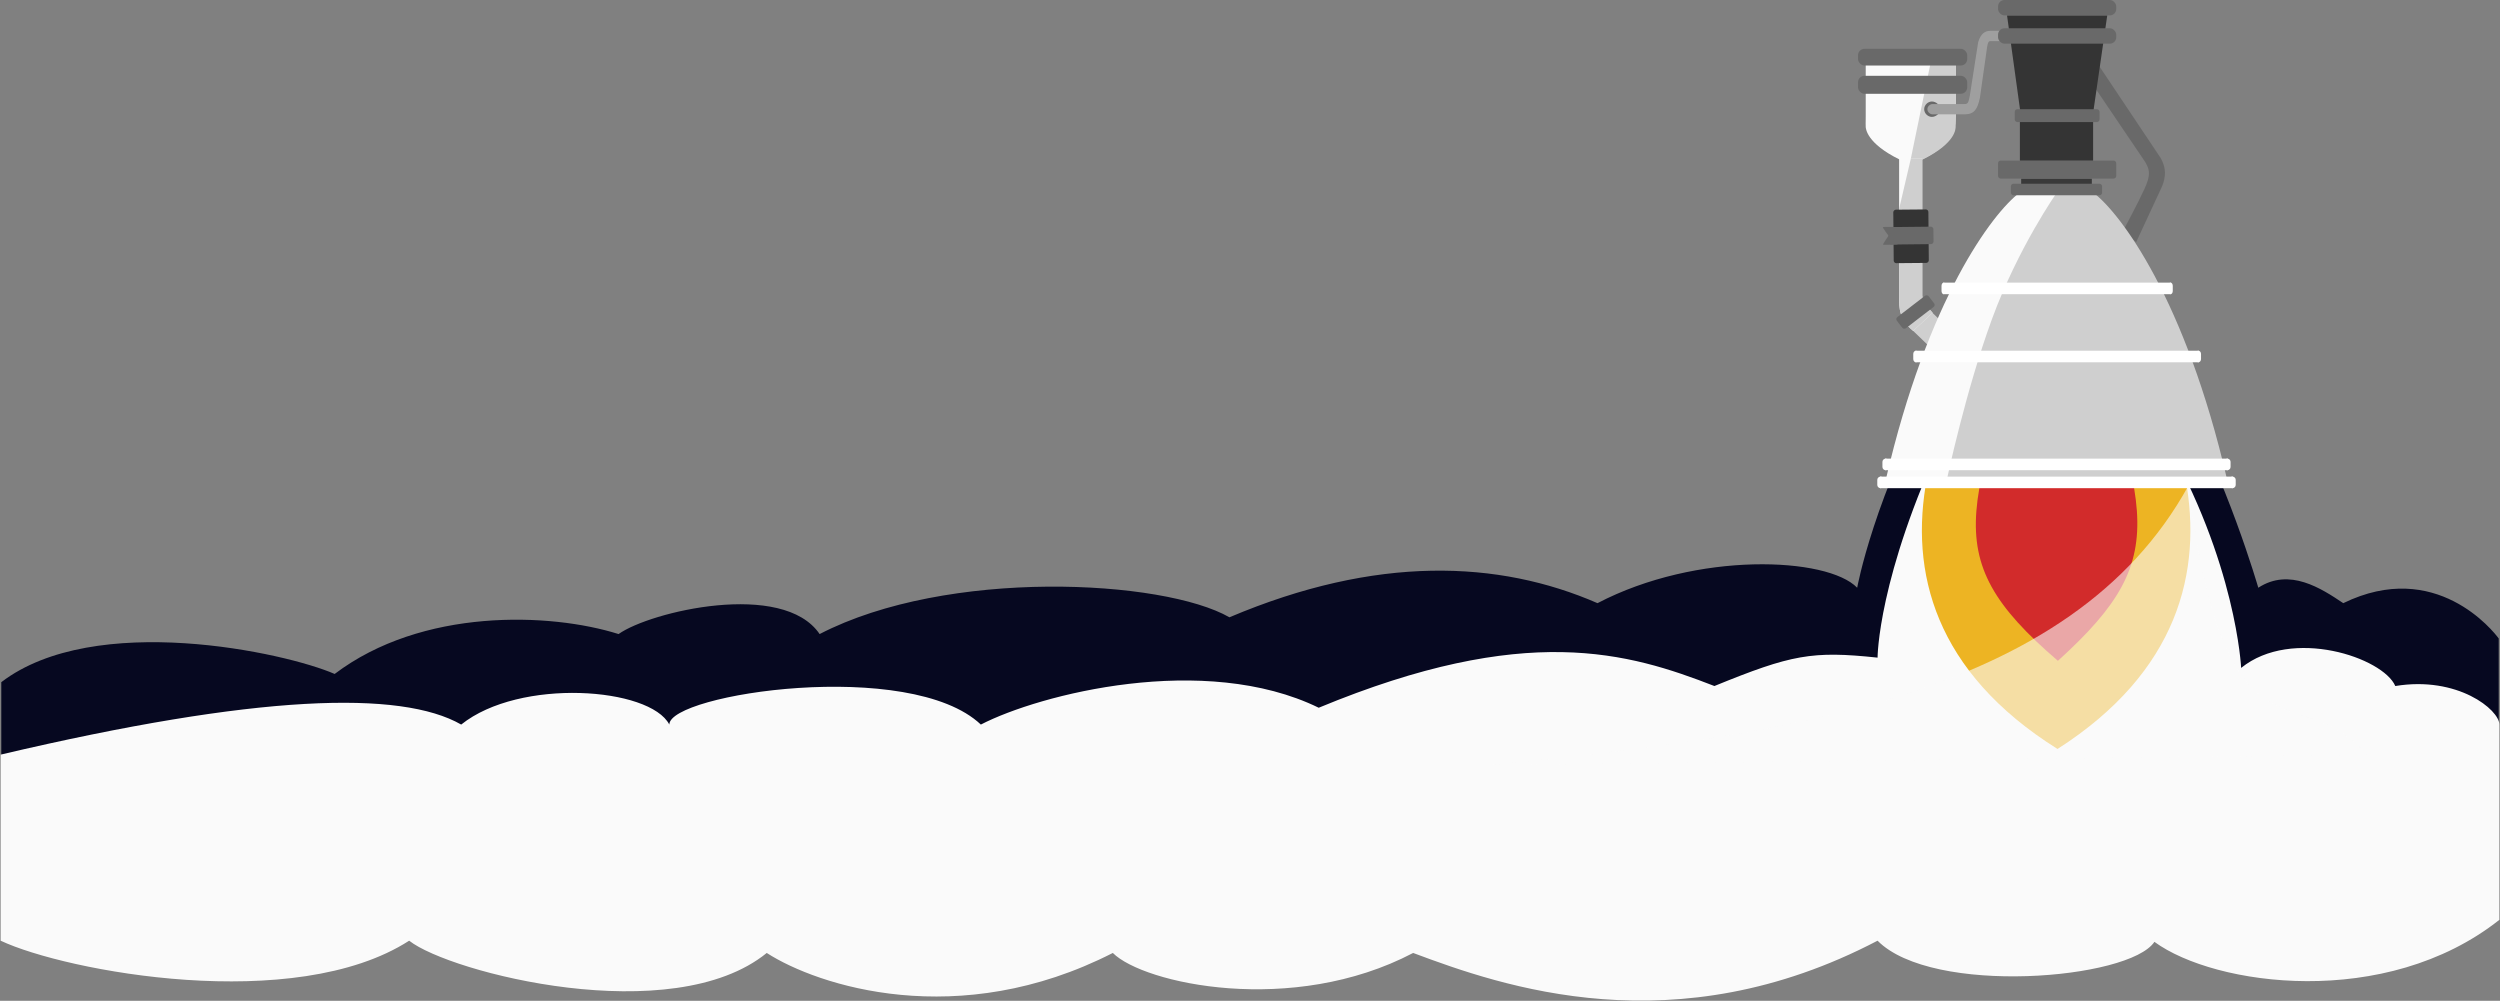 <svg width="1946" height="779" viewBox="0 0 1946 779" fill="none" xmlns="http://www.w3.org/2000/svg">
<rect x="0" y="0" width="1946" height="779" fill="#808080" stroke="none"/>
<path d="M1445.63 457.5C1445.63 457.5 1458.5 386.055 1510 293.055C1545.19 229.51 1659.86 244.048 1696 307.055C1733 371.555 1757.86 457.5 1757.86 457.5C1782.18 441.618 1807.13 458.251 1823.63 469.255L1824 469.5C1896 434.445 1941 491.5 1945 497V631.5H1V531C73.8 475.4 222.333 507.925 260.5 524.61C328.5 473.054 428.333 476.758 481.5 493.555C506 476.055 609.5 451.5 638 493.555C737.5 442.055 905.5 451 957 480.5C1071.5 432 1166.5 436 1243.5 469.5C1321 429 1422.46 433.5 1445.63 457.5Z" fill="#060820"/>
<path d="M1513.5 338.904C1461.5 449.404 1461.5 511.904 1461.5 511.904C1410.5 506.5 1394.5 509.5 1334.5 534C1267.5 508 1188 484 1026.5 550.904C937.5 507.5 809.1 540.4 763.5 564C708.5 511.904 521 540.096 521 564C506 535 404.5 527.5 359 564C312 537.096 200.5 540.307 0.5 587.404V732.235C51.333 756.147 229.3 789.623 318.5 732.235C350.054 757.147 523.368 801.568 596.839 741.78C636.541 767.373 746.001 803.204 866.223 741.78C890.178 765.729 1005.9 791.175 1100 741.78C1169.28 767.725 1303.5 814.92 1461.5 732.235C1504 775.235 1657.5 762.5 1677 733.13C1724.05 767.557 1857 786 1945.5 716V638.404V638V564C1945.5 552.5 1913 526 1864.5 534C1855 511.904 1784.1 487.904 1744.5 519.904C1744.5 519.904 1740.86 437.904 1683.5 338.904C1652.5 285.404 1537.13 288.686 1513.5 338.904Z" fill="#FAFAFA"/>
<path d="M1601.57 190C1521.9 271.056 1410.38 463.135 1601.57 583C1788.89 463.135 1679.62 271.056 1601.57 190Z" fill="#EDB423"/>
<path d="M1601.86 190C1531.28 395.857 1503.28 429.721 1601.86 514.381C1696.4 428.777 1671.28 396.748 1601.86 190Z" fill="#D22B2B"/>
<path d="M1842 587.5C1790.5 525.5 1732 605 1703.5 378C1611.5 545.5 1382.5 573 1161 595.5L1842 587.5Z" fill="#FAFAFA" fill-opacity="0.6"/>
<path d="M1681.94 123.125L1622.37 34L1615.28 45.5L1667.81 123.125C1674.28 132 1673.97 136.592 1669.28 147C1664.78 157 1652.15 180.604 1652.15 180.604L1657.47 184.552L1662.78 188.5L1682.95 145.083C1685.98 137.333 1686.28 131 1681.94 123.125Z" fill="#696969"/>
<rect x="1497.46" y="237" width="29" height="20.542" transform="rotate(43.925 1497.46 237)" fill="#CFCFCF"/>
<path d="M1452.28 99C1452.45 100.03 1452.83 111.42 1478.28 124H1492.78V50H1452.28V90.729C1452.28 95.51 1452.12 97.97 1452.28 99Z" fill="#FAFAFA"/>
<path d="M1521.57 98.84C1521.57 98.84 1521.73 111.42 1496.28 124H1481.78V50H1522.28V90.729C1522.28 95.51 1521.73 97.81 1521.57 98.84Z" fill="#FAFAFA"/>
<path d="M1487.28 124L1502.56 50H1522.28V90.729C1522.28 95.51 1522.45 97.81 1522.28 98.84C1522.12 99.87 1522.99 111 1496.99 124H1487.28Z" fill="#CFCFCF"/>
<path d="M1478.28 230.627L1478.28 230.626L1478.28 162.545L1478.28 123.555L1496.28 123.555L1496.28 147.324L1496.28 230C1496.28 235 1500.78 239.5 1504.28 243.5L1489.28 257.5C1478.28 248.5 1478.28 240.5 1478.28 230.627Z" fill="#FAFAFA"/>
<path d="M1478.28 230.627L1478.28 230.626L1478.28 162.545L1487.39 123.555L1496.28 123.555L1496.28 147.324L1496.28 230C1496.28 235 1500.78 239.5 1504.28 243.5L1489.28 257.5C1478.28 248.5 1478.28 240.5 1478.28 230.627Z" fill="#CFCFCF"/>
<path d="M1468 373C1500.4 233 1550.83 166 1572 150H1600.5V373H1468Z" fill="#FAFAFA"/>
<path d="M1733.5 373C1701.1 233 1650.67 166 1629.5 150H1601C1601 150 1571 192.5 1550.5 248.5C1530 304.5 1515.5 373 1515.5 373H1733.5Z" fill="#CFCFCF"/>
<path d="M1467.28 357H1734.28V366H1467.28V357Z" fill="white"/>
<path d="M1465.28 359.5C1465.28 358.119 1466.4 357 1467.78 357C1469.16 357 1470.28 358.119 1470.28 359.5V363.5C1470.28 364.881 1469.16 366 1467.78 366C1466.4 366 1465.28 364.881 1465.28 363.5V359.5Z" fill="white"/>
<path d="M1731.28 359.5C1731.28 358.119 1732.4 357 1733.78 357C1735.16 357 1736.28 358.119 1736.28 359.5V363.5C1736.28 364.881 1735.16 366 1733.78 366C1732.4 366 1731.28 364.881 1731.28 363.5V359.5Z" fill="white"/>
<path d="M1490.94 273H1711.63V282H1490.94V273Z" fill="white"/>
<path d="M1489.28 275.5C1489.28 274.119 1490.21 273 1491.35 273C1492.49 273 1493.42 274.119 1493.42 275.5V279.5C1493.42 280.881 1492.49 282 1491.35 282C1490.21 282 1489.28 280.881 1489.28 279.5V275.5Z" fill="white"/>
<path d="M1709.15 275.5C1709.15 274.119 1710.07 273 1711.22 273C1712.36 273 1713.28 274.119 1713.28 275.5V279.5C1713.28 280.881 1712.36 282 1711.22 282C1710.07 282 1709.15 280.881 1709.15 279.5V275.5Z" fill="white"/>
<path d="M1463.34 371H1738.22V380H1463.34V371Z" fill="white"/>
<path d="M1461.28 373.5C1461.28 372.119 1462.43 371 1463.86 371C1465.28 371 1466.43 372.119 1466.43 373.5V377.5C1466.43 378.881 1465.28 380 1463.86 380C1462.43 380 1461.28 378.881 1461.28 377.5V373.5Z" fill="white"/>
<path d="M1735.13 373.5C1735.13 372.119 1736.29 371 1737.71 371C1739.13 371 1740.28 372.119 1740.28 373.5V377.5C1740.28 378.881 1739.13 380 1737.71 380C1736.29 380 1735.13 378.881 1735.13 377.5V373.5Z" fill="white"/>
<path d="M1512.61 220H1689.95V229H1512.61V220Z" fill="white"/>
<path d="M1511.28 222.5C1511.28 221.119 1512.03 220 1512.94 220C1513.86 220 1514.6 221.119 1514.6 222.5V226.5C1514.6 227.881 1513.86 229 1512.94 229C1512.03 229 1511.28 227.881 1511.28 226.5V222.5Z" fill="white"/>
<path d="M1687.96 222.5C1687.96 221.119 1688.7 220 1689.62 220C1690.54 220 1691.28 221.119 1691.28 222.5V226.5C1691.28 227.881 1690.54 229 1689.62 229C1688.7 229 1687.96 227.881 1687.96 226.5V222.5Z" fill="white"/>
<rect x="1573.28" y="139" width="55" height="9" fill="#393939"/>
<path d="M1510.28 85C1510.28 88.314 1506.82 91 1503.78 91C1500.74 91 1497.78 88.314 1497.78 85C1497.78 81.686 1500.74 79 1503.78 79C1506.82 79 1510.28 81.686 1510.28 85Z" fill="#696969"/>
<rect x="1565.28" y="143" width="71" height="9" rx="2" fill="#696969"/>
<rect x="1475.28" y="248.053" width="31.245" height="10.96" rx="2" transform="rotate(-37.576 1475.28 248.053)" fill="#696969"/>
<rect x="1555.28" y="125" width="92" height="14" rx="2" fill="#696969"/>
<rect x="1501.03" y="163" width="41.633" height="27.31" rx="2" transform="rotate(89.497 1501.03 163)" fill="#343434"/>
<rect x="1572.28" y="91" width="57" height="34" fill="#343434"/>
<path d="M1601.28 12H1562.28L1572.78 88H1601.28H1629.28L1640.28 12H1601.28Z" fill="#343434"/>
<rect x="1568.28" y="85" width="66" height="10" rx="2" fill="#696969"/>
<rect x="1446.28" y="38" width="85" height="13" rx="5" fill="#696969"/>
<rect x="1446.28" y="59" width="85" height="14" rx="5" fill="#696969"/>
<path d="M1469.94 178.787C1469.93 177.682 1470.82 176.777 1471.92 176.765L1502.94 176.432C1504.04 176.42 1504.94 177.306 1504.96 178.41L1505.06 188C1505.07 189.104 1504.19 190.009 1503.08 190.021L1472.07 190.354C1470.96 190.366 1470.06 189.48 1470.04 188.376L1469.94 178.787Z" fill="#696969"/>
<path d="M1470.04 183.478C1470.04 183.478 1465.61 189.908 1465.74 190.39C1465.88 190.871 1476.97 190.269 1476.97 190.269L1476.82 176.715C1476.82 176.715 1465.88 176.422 1465.6 176.835C1465.31 177.249 1470.04 183.478 1470.04 183.478Z" fill="#696969"/>
<path d="M1549.28 32L1558.28 32V24H1549.28C1545.28 24 1541.78 26 1539.78 33L1533.28 74.704C1532.28 79 1532.28 81 1529.28 81L1504.28 81C1502.39 81 1500.28 82.791 1500.28 85C1500.28 87.209 1502.39 89 1504.28 89L1529.28 89C1536.78 89 1539.28 85 1541.16 76.107L1546.78 36.5C1547.28 33.5 1547.78 32 1549.28 32Z" fill="#9F9F9F"/>
<rect x="1555.28" y="22" width="92" height="12" rx="5" fill="#696969"/>
<rect x="1555.28" width="92" height="12" rx="5" fill="#696969"/>
</svg>

